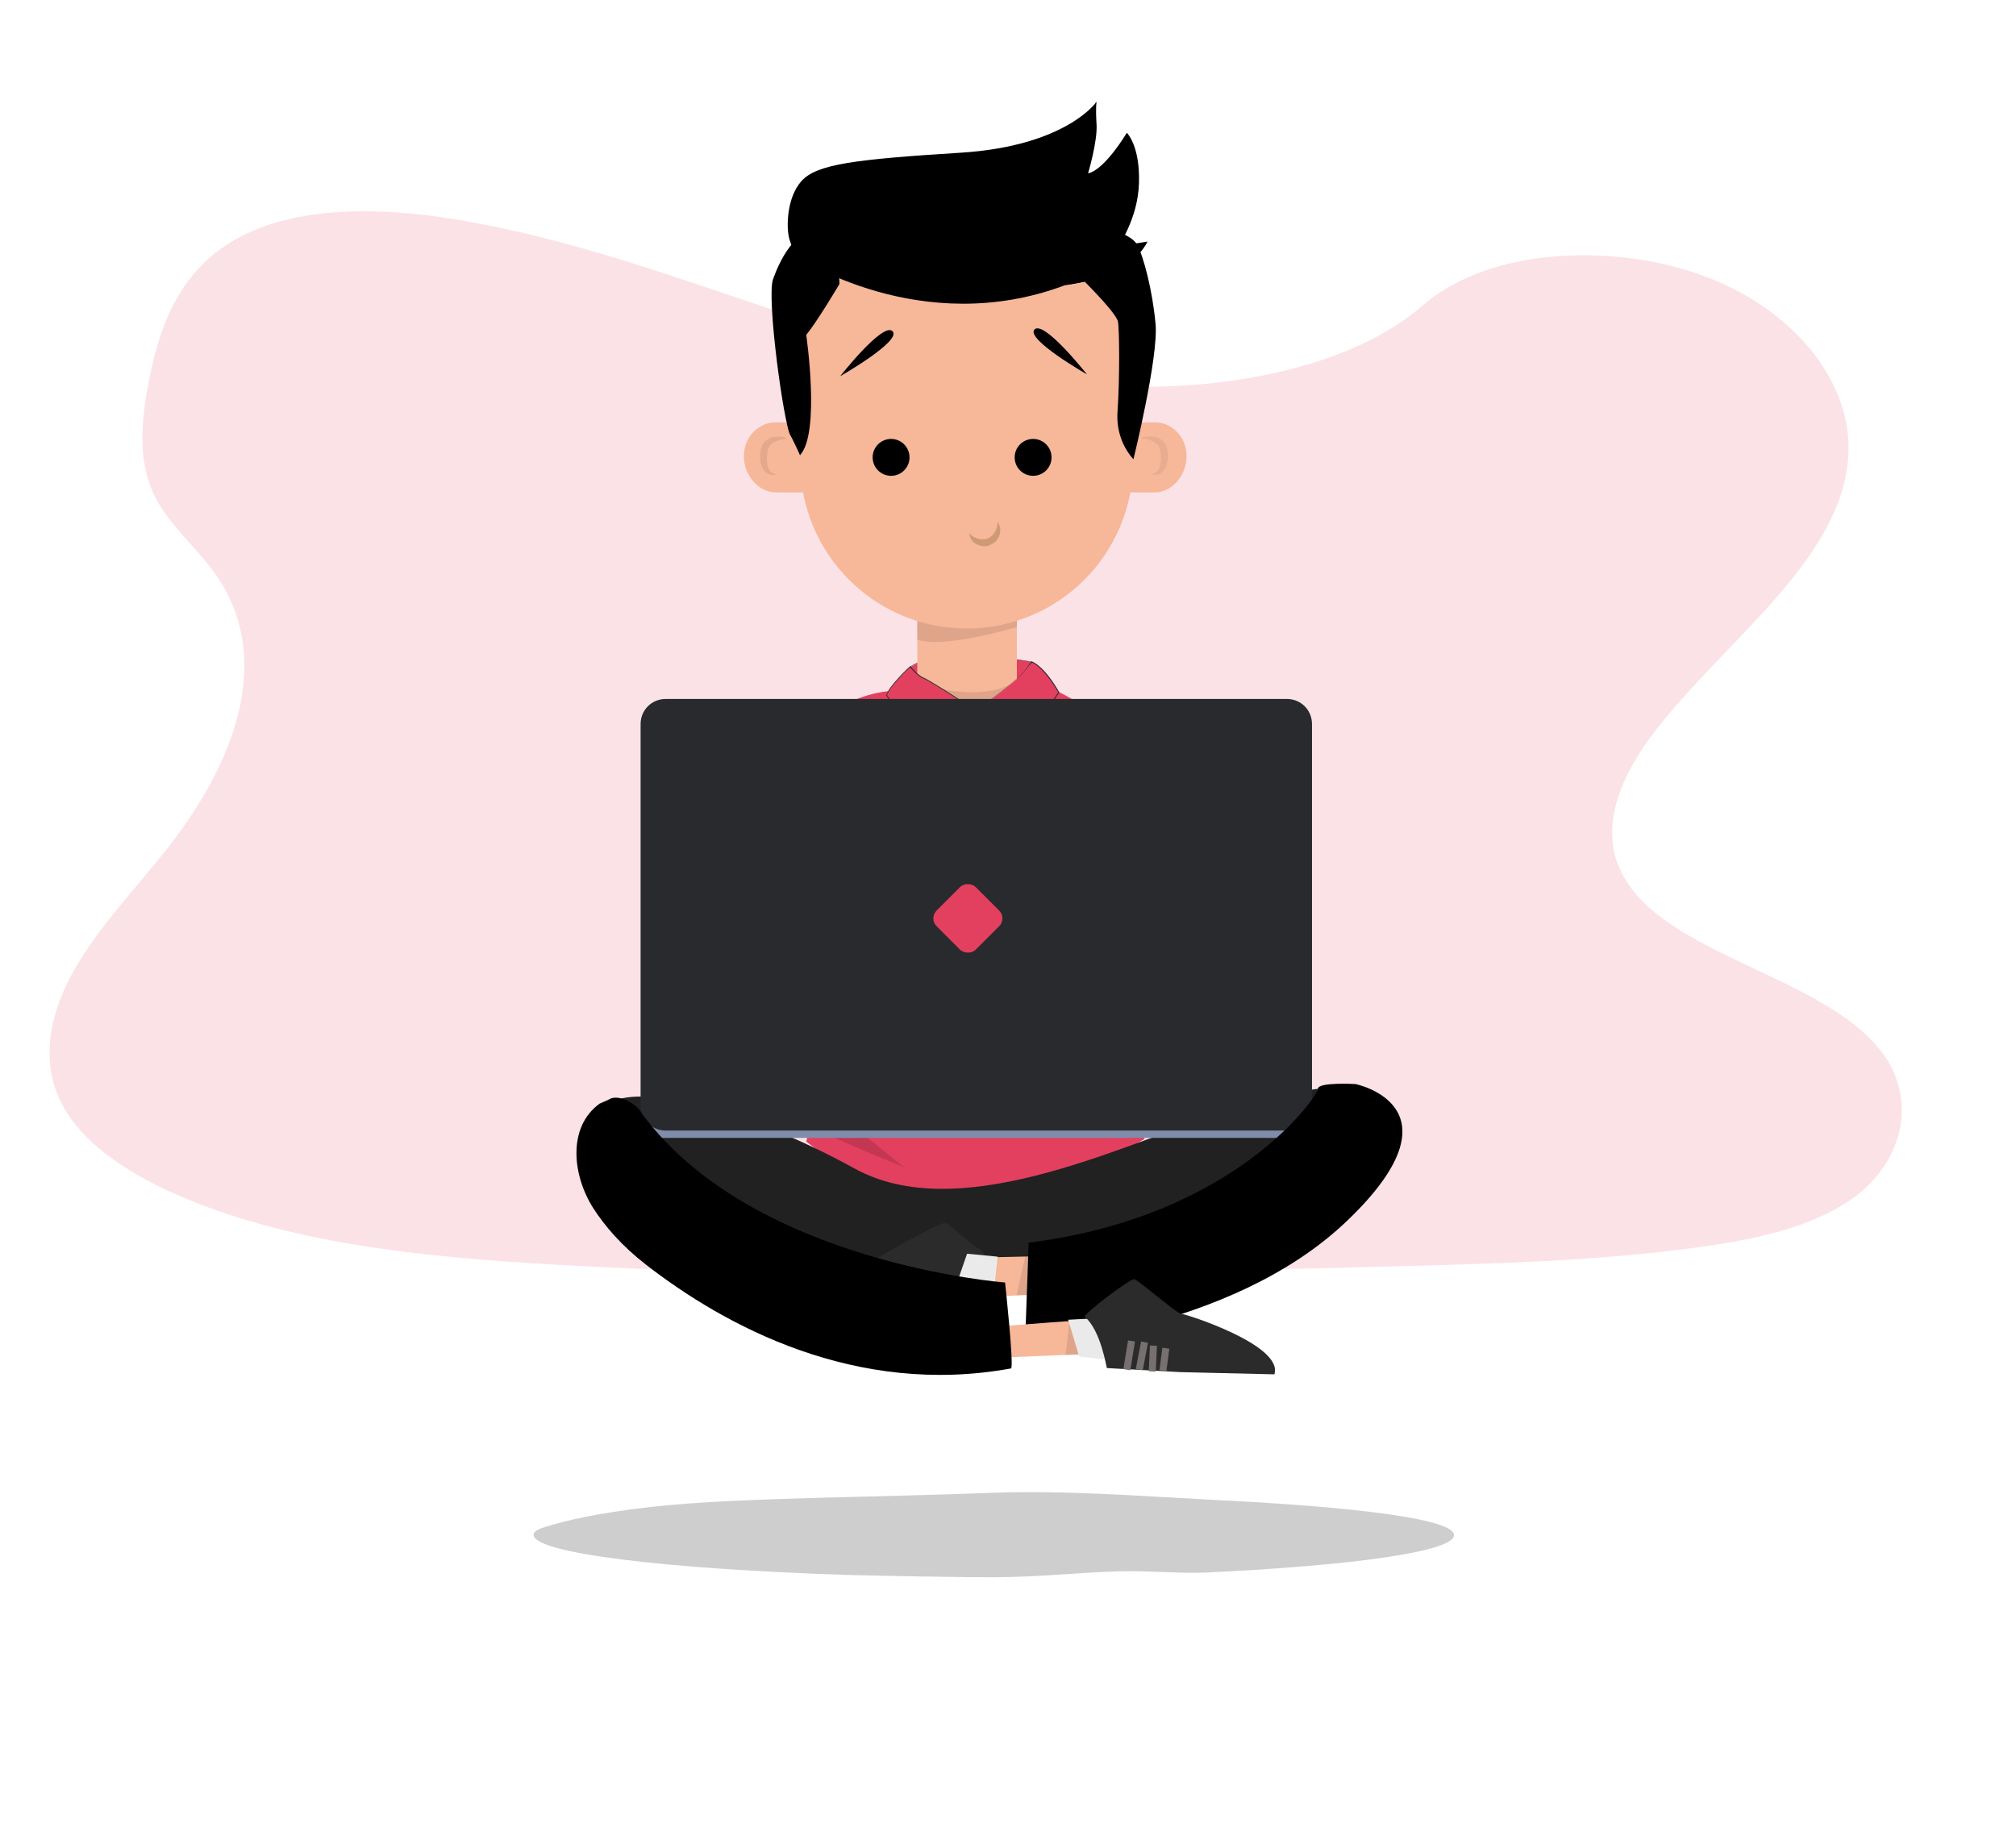 <svg xmlns="http://www.w3.org/2000/svg" version="1.1" viewBox="80 -10 100.188 500" height="650.683" width="711.188" data-name="Layer 1" id="b52d7e2d-d80f-4111-b6ed-d15502ee1edd"><path d="M 162,94.8 C 129.812,93.84 99.156,84.93 69.877,75.179 40.599,65.429 11.608,54.625 -19.809,49.459 c -20.207,-3.323 -43.314,-3.792 -59.597,5.498 -15.666,8.957 -20.729,24.376 -23.455,38.695 -2.044,10.778 -3.253,22.116 2.362,32.203 3.894,7.004 10.812,12.89 15.597,19.599 16.641,23.34 4.879,52.122 -13.16,74.912 -8.455,10.689 -18.272,20.9 -24.802,32.272 -6.53,11.371 -9.549,24.419 -3.839,36.029 5.665,11.516 19.158,20.149 33.77,26.228 29.686,12.344 64.655,15.88 98.782,17.88 75.507,4.432 151.421,2.512 227.127,0.593 28.02,-0.712 56.16,-1.433 83.723,-5.148 15.308,-2.064 31.114,-5.34 42.224,-13.223 14.105,-10.036 17.601,-27.034 8.151,-39.616 -15.855,-21.109 -59.681,-26.356 -70.777,-49.009 -6.102,-12.468 0.164,-26.36 9.027,-37.923 19.018,-24.811 50.893,-46.573 52.574,-74.933 C 359.052,94.041 343.729,74.535 320.036,65.318 295.198,55.657 260.762,56.873 242.45,72.863 223.571,89.311 190.418,95.645 162,94.8 Z" fill="#E3405F" opacity="0.15" id="path13"/><g id="tshirt"><path id="path2" d="M127.7,186.5c-8.3,0-23.5-7.9-25-13c-0.3-1.1,0.1-2.1,1.2-2.8c2.9-1.8,7.9-2.8,15-2.8        c8.2,0,16.5,1.3,17.5,1.5c0,0.8-0.4,6-3.4,14.4C132.3,185.6,130.6,186.5,127.7,186.5C127.7,186.5,127.7,186.5,127.7,186.5z" fill="#E3405F"/><path id="path4" d="M118.8,168c8,0,16,1.2,17.4,1.4c-0.1,1.1-0.5,6.1-3.4,14.2c-0.6,1.7-2.3,2.6-5.2,2.6        c-8.3,0-23.4-7.8-24.9-12.9c-0.3-1.1,0.1-2,1.1-2.6C106.8,168.9,111.8,168,118.8,168 M118.8,167.8c-5.8,0-11.7,0.6-15,2.8        c-6.8,4.2,13.5,16,23.9,16c2.7,0,4.7-0.8,5.4-2.7c3.4-9.3,3.4-14.5,3.4-14.5S127.7,167.8,118.8,167.8L118.8,167.8z" fill="#2D2D2D"/></g><g id="arms"><path id="path7" d="M177.5,221.6c0,0,3.3,23.5,0,27.7s-14.5,0-16-5.8c-1.5-5.8-1.5-5.8-1.5-5.8s-0.2-6.8,2.9-9.2        c3.1-2.4,3.4-2.7,3.4-2.7L177.5,221.6z" fill="#D3B39B"/><path id="path9" d="M62.5,221.6c0,0-3.3,23.5,0,27.7c3.3,4.2,14.5,0,16-5.8c1.5-5.8,1.5-5.8,1.5-5.8s0.2-6.8-2.9-9.2        c-3.1-2.4-3.4-2.7-3.4-2.7L62.5,221.6z" fill="#D3B39B"/></g><g opacity="0.20" id="brows"><path id="path12" d="M1.5,406.1c0-1.2,1.9-1.8,5.4-2.8c6.2-1.8,17.3-4,32-5.3c22.5-2,53.4-2,87.4-3.3c19.6-0.7,41.2,1,58.8,1.9        c39.1,1.9,65.9,5.2,65.9,9.6c0,4.4-26.9,8.2-66.4,10.1c-7.3,0.4-16.1-0.5-24.2-0.3c-11.1,0.3-21.9,1.6-34.1,1.6        c-4.2,0-8.4,0-12.6-0.1c-9.2-0.1-18.1-0.3-26.6-0.5C37.3,415.4,1.5,411.1,1.5,406.1z" fill="#0A0A0A"/></g><g id="head"><g id="ccc"><rect id="rect15" height="47" width="27" fill="#F7B799" y="147.5" x="105.5"/></g><path id="path18" d="M104.4,172.5c-0.1,4.6,25.5,9.1,29.6-0.5c0,0-1,6.9-2.8,8.3c-1.8,1.3-12,8.5-12,8.5s-12.8-2.9-14.1-7.2        C103.8,177.3,104.4,172.5,104.4,172.5z" opacity="0.1"/><g id="ears"><g id="g28"><g id="g22"><path id="path20" d="M178.5,113.7L178.5,113.7c0-5.3-4-9.2-8.6-9.2h-11.5l-6.2,18.6c0,0.2,9.4,0.4,9.5,0.4h8.2              C174.5,123.5,178.5,118.9,178.5,113.7z" fill="#F7B799"/></g><g id="g26" opacity="6.000000e-002"><path id="path24" d="M166,108.8c0,0,1-0.5,2.6-0.5c0.8,0,1.9,0.1,2.9,0.8c0.5,0.3,1,0.8,1.3,1.4c0.1,0.3,0.3,0.6,0.3,0.9              c0.1,0.2,0.1,0.5,0.2,0.8c0.2,1.1,0.2,2.2-0.1,3.3c-0.1,0.5-0.3,1-0.6,1.5c-0.2,0.5-0.6,0.8-0.9,1.1c-0.7,0.6-1.5,0.7-2,0.6              c-0.5,0-0.7-0.1-0.7-0.1c0,0,1.2-0.2,1.9-1.3c0.7-1.1,0.8-3,0.5-4.8c0-0.2-0.1-0.5-0.1-0.7c0-0.2-0.1-0.4-0.2-0.5              c-0.2-0.3-0.3-0.6-0.6-0.9c-0.5-0.5-1.3-0.8-2-1.1C167.1,108.9,166,108.8,166,108.8z"/></g></g><g id="g38"><g id="g32"><path id="path30" d="M58.5,113.7L58.5,113.7c0-5.3,4-9.2,8.7-9.2h11.5l6.2,18.6c0,0.2-9.4,0.4-9.5,0.4h-8.2              C62.5,123.5,58.5,118.9,58.5,113.7z" fill="#F7B799"/></g><g id="g36" opacity="8.000000e-002"><path id="path34" d="M70.3,108.8c0,0-1.1,0.2-2.5,0.6c-0.7,0.2-1.5,0.6-2,1.1c-0.3,0.2-0.4,0.6-0.6,0.9c0,0.2-0.1,0.3-0.2,0.5              c0,0.3-0.1,0.5-0.1,0.7c-0.3,1.8-0.2,3.8,0.5,4.8c0.7,1.1,2,1.2,1.9,1.3c0,0-0.2,0.1-0.7,0.1c-0.5,0-1.3-0.1-2-0.6              c-0.4-0.3-0.7-0.7-0.9-1.1c-0.3-0.4-0.5-0.9-0.6-1.5c-0.3-1.1-0.2-2.2-0.1-3.3c0-0.3,0.1-0.5,0.2-0.8c0.1-0.3,0.2-0.6,0.3-0.9              c0.3-0.6,0.8-1.1,1.3-1.4c1-0.7,2-0.8,2.9-0.8C69.3,108.3,70.3,108.8,70.3,108.8z"/></g></g></g><g id="g43" opacity="0.1"><path id="path41" d="M104.6,156.7l27.9,1.1v2.2c0,0-20,6-27,3.4v-5.6L104.6,156.7z"/></g><g id="chin"><path id="path45" d="M73.8,115.3c0-24.9,20.2,6.3,45.1,6.3s45.1-31.2,45.1-6.3s-20.2,45.1-45.1,45.1S73.8,140.2,73.8,115.3z" fill="#F7B799"/></g><g id="face"><path id="path48" d="M163.5,108.9c0,15.3-12.4,27.6-27.6,27.6h-33.7c-15.3,0-27.6-12.4-27.6-27.6V75.1          c0-15.3,12.4-27.6,27.6-27.6h33.7c15.3,0,27.6,12.4,27.6,27.6V108.9z" fill="#F7B799"/></g><g id="mouth"><path id="path54" d="M127.2,131.5c0,0,0.7,0.6,0.8,2.1c0,0.7-0.1,1.5-0.6,2.3c-0.2,0.4-0.5,0.8-0.9,1.1          c-0.4,0.3-0.8,0.5-1.3,0.8c-0.3,0.1-0.9,0.3-1.4,0.3c-0.5,0-1-0.1-1.4-0.2c-0.9-0.3-1.6-0.8-2-1.3c-0.9-1.1-0.7-2.1-0.8-2.1          c0,0,0.1,0.2,0.4,0.4c0.2,0.3,0.6,0.6,1.1,0.8c0.5,0.3,1,0.4,1.6,0.5c0.3,0,0.6,0,0.9,0c0.3,0,0.5-0.1,0.9-0.2          c0.2-0.1,0.5-0.2,0.8-0.4c0.2-0.2,0.5-0.4,0.7-0.6c0.4-0.4,0.7-1,0.9-1.5c0.2-0.5,0.3-1,0.3-1.3          C127.2,131.8,127.2,131.5,127.2,131.5z" fill="#CE9A74"/></g><g id="hair"><g id="sides"><g id="g59"><path id="path57" d="M84.4,67c0,0-5.9,10-9,13.8c0,0,3.9,26.7-1.7,32.6c0,0-0.8-2.4-2.6-5.4c-1.8-3.1-6.5-37.2-4.7-42.3              s6.1-13.8,12-12.8C84.4,54,84.4,67,84.4,67z" fill="#000000"/></g><g id="g63"><path id="path61" d="M164,114.4l0.1,0.1c0,0,6.8-27.6,6-36.6s-3.3-18.7-5.1-21.7c-1.8-3.1-10.7-5.6-12-2.8              c-1.3,2.8-6.1,9-6.1,9s12.5,12,13,14.8c0.4,2.1,0.5,15.3-0.1,24.2C159.4,106.2,160.9,110.9,164,114.4z" fill="#000000"/></g><g id="g67"><path id="path65" d="M84.2,65.4c0,0-5.6,11.5-9.6,14c0,0,7.8-12.3,8-14c0.2-1.8,0.2-1.8,0.2-1.8L84.2,65.4z" fill="#000000"/></g><g id="g71"><path id="path69" d="M73.8,113.5c0,0-3.2-13.9-3.2-15.6c0-1.8,0.2-4.9,0.2-4.9s-1.8,8.3,0,14.2L73.8,113.5z" fill="#000000"/></g><g id="g75"><path id="path73" d="M162,94.8c0,0-0.2,11,1.4,14.5l0.5-2.7L162,94.8z" fill="#000000"/></g></g><g id="stripe"><g id="g80"><path id="path78" d="M72.9,59.6c0,0,33.5,22.5,72.7,7.7c0,0,17.4-1.8,22.3-11.8c0,0-6.1,1-7.2,1c-1,0,4.6-6.7,4.9-16.9              c0.3-10.2-3.3-13.6-3.3-13.6s-5.9,10-10.5,11c0,0,2.6-8.7,2.3-13.3s0-6.1,0-6.1s-8.2,12-36.8,13.8c-28.7,1.8-39.1,3.1-43.2,7.7              c-4.1,4.6-4.1,12.8-3.3,15.6S72.9,59.6,72.9,59.6z" fill="#000000"/></g><g id="g84"><path id="path82" d="M73.6,55.9c0.2-1.2-2.6-8.1,1.2-11.7c3.8-3.6,15.3-6.9,23.5-7.2c8.1-0.2,29.2-1.7,34.2-3.4              c5-1.7,7.4-3.8,7.4-3.8s-2.6,6.9-37.8,10.3C66.9,43.4,73.6,55.9,73.6,55.9z" fill="#000000"/></g><g id="g88"><path id="path86" d="M154.7,37.7c0,0-8,7-26,9.3c-18,2.2-24.6,4.9-24.6,4.9s32.5-3.5,34.6-3.7              C140.8,48.1,151.6,47.9,154.7,37.7z" fill="#000000"/></g><g id="g92"><path id="path90" d="M83.7,57.8c0,0,12,2.9,15.3,2.6c3.4-0.2,9.1-2.2,9.1-2.2S103.1,65.9,83.7,57.8z" fill="#000000"/></g><g id="g96"><path id="path94" d="M154,17.6c0,0-5.2,12.9-6.7,14.1c-1.4,1.2-4.5,3.8-4.5,3.8s7.7-2.9,9.8-9.1L154,17.6z" fill="#000000"/></g><g id="g100"><path id="path98" d="M150.7,66.4c0,0,15.1-5.8,17.1-10.9c0,0-19.7,11-22.3,11.8L150.7,66.4z" fill="#000000"/></g></g></g><g id="eyeb"><g id="g106"><path id="path104" d="M84.6,92c0,0,16.8-9.6,14.2-12.2C96.2,77.2,84.6,92,84.6,92z" fill="#000000"/></g><g id="g110"><path id="path108" d="M151.5,91.5c0,0-16.8-9.6-14.2-12.2C139.9,76.8,151.5,91.5,151.5,91.5z" fill="#000000"/></g></g><g id="eyey2"><circle id="circle113" r="5" cy="114" cx="98.4" fill="#000000"/><circle id="circle115" r="5" cy="114" cx="136.9" fill="#000000"/></g></g><g id="shirt"><path id="path119" d="M137.9,174.8c0,0,35.4,13.8,38.3,40.9l-11,11.5c0,0-0.5,67.7,1.9,71.6c0,0-20.1,12.2-33.3,15.1        s-40-2.2-43.1-3.6c-3.1-1.4-15.3-10.8-15.3-10.8s2.6-9.8,2.4-13.9c-0.2-4.1,0.5-27.5,0.2-31.8c-0.2-4.3-1.2-19.9-1.2-19.9        l-15.3-14.4c0,0,7.6-41.2,38.7-42.3c0,0,13,15.5,15.6,15.5s3.1,6.2,3.1,6.2s3.1-6.3,11-15.2C137.9,174.8,137.9,174.8,137.9,174.8z" fill="#E3405F"/><g id="g123"><polygon id="polygon121" points="62.8,220.6 60.2,224.5 77,238.6 77.8,236.8 77.2,233.2   " fill="#353535"/></g><g id="g127"><polygon id="polygon125" points="165.1,227.1 175.5,216.3 179.3,223.2 165.1,235.8   " fill="#353535"/></g><g id="gola"><g id="g131"><path id="path129" d="M109,189.8l-0.2-8.2l7.7,0.8l1.9,1.4c0,0,2.3,4.6,2.1,8.8c-0.2,4.1-4.6,5-4.6,5L109,189.8z" fill="#E3405F"/></g><g id="g135"><path id="path133" d="M121.8,182c0,0-5.4,15.2-5.6,23.3l0.5,6.4l8.9,0.2l-1-8.8c0,0,6.7-11,7.7-12            C133.3,190.2,130.1,179.5,121.8,182z" fill="#E3405F"/></g><g id="g145"><g id="g143"><g id="g141"><path id="path137" d="M109.7,196.7c-4.3-4.1-12.4-18.1-12.5-18.2c0.4-2.1,5.6-7,6.5-7.7c0,0,0,0.1,0.1,0.2                c0.5,0.8,2.8,2.8,3.5,3c0.7,0.1,10.6,6.3,11.4,7.1c0.6,0.6,0.8,4.1,0.9,6c-0.3-0.8-1-2.1-1.2-2.8c-0.2-0.5-0.7-0.8-1.6-0.8                c-1,0-2.5,0.3-4.5,1c-2.8,1-2.7,7.5-2.7,10.7C109.7,195.8,109.7,196.4,109.7,196.7z" fill="#E3405F"/><path id="path139" d="M103.6,170.9C103.7,170.9,103.7,170.9,103.6,170.9c0.5,0.9,2.8,2.9,3.6,3.1c0.7,0.1,10.6,6.3,11.4,7.1                c0.4,0.4,0.7,3.1,0.8,5.3c-0.3-0.7-0.7-1.7-0.9-2.2c-0.2-0.6-0.8-0.9-1.7-0.9c-1,0-2.6,0.3-4.5,1c-2.9,1-2.8,7.4-2.8,10.8                c0,0.4,0,0.9,0,1.2c-4.1-4.1-11.5-16.7-12.2-17.9C97.9,176.4,102.5,171.8,103.6,170.9 M103.8,170.5c-0.3,0-6.2,5.7-6.7,8                c0,0,8.3,14.4,12.6,18.3c0,0,0,0,0,0c0.4,0-0.9-11,2.7-12.3c2-0.7,3.4-1,4.4-1c0.9,0,1.3,0.2,1.5,0.7c0.3,1,1.4,3.4,1.4,3.4                s-0.2-5.9-1-6.7c-0.8-0.8-10.7-7-11.5-7.2C106.5,173.6,103.6,171,103.8,170.5C103.8,170.5,103.8,170.5,103.8,170.5L103.8,170.5                z" fill="#2D2D2D"/></g></g></g><g id="g149"><path id="path147" d="M129.5,191.6c0,0-5.2-4.5-6.8-4.2c-1.6,0.3-4.2,5.5-4.5,6.2c-0.2,0.7-1,18.7-0.4,20.6l-0.7-0.1            c0,0,0.6-20.3,0.6-21c0.1-0.7,2-5.5,2-5.5l2.1-5.6C121.8,182,129.1,177.8,129.5,191.6z" fill="#353535"/></g><g id="g153"><circle id="circle151" r="2.2" cy="194.2" cx="121.6" fill="#BCBCBC"/></g><g id="g157"><circle id="circle155" r="2" cy="202.3" cx="121.7" fill="#BCBCBC"/></g><g id="g167"><g id="g165"><g id="g163"><path id="path159" d="M129.7,199.1c0.2-2.4,0.7-12.4-2.8-16.2c-0.9-0.9-1.9-1.4-3.1-1.4c-0.4,0-0.8,0.1-1.2,0.2                c2.5-1.7,11.3-8,12.6-10.6l1.4-1.7c0.5,0.2,3.5,1.6,7.3,8.3L129.7,199.1z" fill="#E3405F"/><path id="path161" d="M136.6,169.6c0.7,0.3,3.5,1.9,7.1,8.1l-13.9,20.9c0.2-3,0.4-12.2-2.8-15.8c-0.9-1-2-1.5-3.2-1.5                c-0.2,0-0.5,0-0.7,0c3-2.1,10.8-7.8,12.2-10.3L136.6,169.6 M136.5,169.3l-1.4,1.8c-1.6,3-13.2,11-13.2,11                c0.7-0.2,1.4-0.4,1.9-0.4c7.4,0,5.7,17.9,5.7,17.9l14.5-21.9C139.7,170.2,136.5,169.3,136.5,169.3L136.5,169.3z" fill="#2D2D2D"/></g></g></g></g><g id="g172" opacity="0.14"><path id="path170" d="M78.9,288c0,0-0.7,5.3-1.4,6.9c-0.7,1.7,24.4,11.5,24.4,11.5L78.9,288z"/></g></g><g id="g177"><path id="path175" d="M43.6,262" fill="#E6B99B"/></g><path id="path179" d="M66.2,245.2c0,0,6.5-6.7,15.8,1c9.2,7.7,2.2,12-4.1,12.7c-6.3,0.7-6.3,0.7-6.3,0.7s-4.2-0.9-7.3-2.2      c-1.9-0.8-3.1-2.7-3.1-4.7l0.1-7L66.2,245.2z" fill="#D3B39B"/><path id="path181" d="M173.3,245.2c0,0-6.5-6.7-15.8,1c-9.2,7.7-2.2,12,4.1,12.7c6.3,0.7,6.3,0.7,6.3,0.7s3.6-1,6.5-2.2      c2.3-0.9,3.8-3.1,3.8-5.6l0-5.5L173.3,245.2z" fill="#F7B799"/><g><path d="M172.1,262.9c0,0,8.2-4,5.2-10.6s-15.5-14.6-18-13.8c-2.5,0.8-16.7,14-16.5,15.4        s4.6,0.8,5.6,0.4c1-0.4-0.2,0,4.4,3C157.3,260.3,168.1,264.4,172.1,262.9z" fill="#F7B799" id="esquerda"/><path d="M66.3,251.3c0,0,10.5-9,13-10.2c2.5-1.2,10.6-1.8,12.8-4.6c2.3-2.8,1.7,4-2.5,7        c0,0,8.3,10.5,8.9,13.2c0.7,2.7-4.4,0-4.4,0s-12.3,5.4-13.5,4.8c-1.2-0.6-3,0-3,0s-3.7,1-6-3c-2.3-4-2.3-4-2.3-4L66.3,251.3z" fill="#F7B799"/></g><g id="legs"><g id="g188"><path id="path186" d="M15.7,303.3c0,0-1.9-11.2,8-15c9.9-3.8,37,3.2,64.8,18.5c27.8,15.3,69.9-5.1,98-14.7          c28.1-9.6,45.9-10.1,49.3,0.9c0,0-24.7,39.3-45.5,40.6s-48.2-1-48.2-1l-31.9,0.6c0,0-24.3,8.6-28.7,8.3          C77,341.2,20.8,325.3,15.7,303.3z" fill="#212121"/></g><g id="g192"><path id="path190" d="M91.2,333.1c0,0,20.3-12,21.9-11.5c1.6,0.5,6.9,5.9,9.1,6.9c2.2,1,1.6,3.7,1.6,3.7l-3,9.3l-22.3-1.9          L91.2,333.1z" fill="#2B2B2B"/></g><g id="g196"><polygon id="polygon194" points="134.9,341.1 114.3,342 119.9,331 137.6,330.6 136.7,342.2   " fill="#F7B799"/></g><g id="g200"><polygon id="polygon198" points="119,329.9 127.3,330.7 126,342.5 115.4,340.3   " fill="#EAEAEA"/></g><g id="notebook"><g id="g210"><g id="g204"><path id="path202" d="M212.5,295.1c0,1.9-1.5,3.4-3.4,3.4H33.9c-1.9,0-3.4-1.5-3.4-3.4v-1.3c0-1.9,1.5-3.4,3.4-3.4h175.3              c1.9,0,3.4,1.5,3.4,3.4V295.1z" fill="#7F8DAA"/></g><g id="g208"><path id="path206" d="M212.5,289.7c0,3.8-3,6.8-6.8,6.8H37.3c-3.8,0-6.8-3-6.8-6.8V186.3c0-3.8,3-6.8,6.8-6.8h168.4              c3.8,0,6.8,3,6.8,6.8V289.7z" fill="#292A2D"/></g></g><g id="logobook"><rect rx="3" id="rect1150" fill="#E3405F" width="15" height="15" x="-92.188" y="245.788" transform="rotate(-45)"/></g><radialgradient gradientUnits="userSpaceOnUse" r="17.232" cy="239.688" cx="121.644" id="logo1"/><path d="M138.7,239.7c0,2.9-0.7,5.7-2,8.1c-2.9,5.4-8.6,9.1-15.2,9.1          c-9.5,0-17.2-7.7-17.2-17.2s7.7-17.2,17.2-17.2c7.3,0,13.5,4.5,16,10.9c0.7,1.7,1.1,3.5,1.2,5.4l0.2,0.3l0,0.3L138.7,239.7z" fill="url(#logo1)" opacity="0.66" id="logo2"/></g><g id="g218" opacity="0.1"><polygon id="polygon216" points="135.8,341 132.4,341.2 134.8,330.6 136,330.5   "/></g><g id="g222"><path id="path220" d="M135.7,326.9l-1,27.8c0,0,55.2-2.9,87.4-33.8s2.2-37,2.2-37s-10.2-0.6-10.2,1.3          C214.2,287,191.9,319.9,135.7,326.9z" fill="#000000"/></g><g id="g226"><path id="path224" d="M129.3,349.5c0,0,24.9-2.1,25.4-1.6c0.5,0.5,3.8,8.9,3.8,8.9l-34,1.4c0,0,1.1-5.3,1.8-6.5          C126.9,350.5,129.3,349.5,129.3,349.5z" fill="#F7B799"/></g><g id="g230"><path id="path228" d="M130.9,361c0.9-0.2-1.6-23.3-1.6-23.3s-68.3-5.1-98.3-45.6h0c-1.5-2.9-6.7-5.8-9.3-3.9l-2.3,1          c-8.7,6.3-7.5,19.3-1.7,28.4c3.1,4.8,7.6,10.1,14.3,15.3C53.4,349.5,88.8,368.7,130.9,361z" fill="#000000"/></g><g id="g234" opacity="0.1"><polygon id="polygon232" points="150.4,357.3 145.7,357.4 146.8,348 149.4,351.4   "/></g><g id="g238"><polygon id="polygon236" points="157.2,358.6 149.4,357.8 146.4,347.8 155.8,347.3   " fill="#EAEAEA"/></g><g id="pe"><g id="g242"><path id="path240" d="M150.9,347c-0.7-0.5,12.3-10.4,13.4-10.2c1.1,0.2,11.6,9.4,12.8,9.4c1.1,0,27.8,8.5,25.2,16.4l-25.5-0.6            l-19.9-1.1C156.8,360.9,155.3,350.7,150.9,347z" fill="#2B2B2B"/></g><g id="g246"><rect id="rect244" height="7.9" width="1.9" fill="#777070" transform="matrix(0.987 0.161 -0.161 0.987 59.76 -21.577)" y="353.5" x="161.9"/></g><g id="g250"><rect id="rect248" height="7.6" width="1.9" fill="#777070" transform="matrix(0.982 0.188 -0.188 0.982 70.384 -24.918)" y="353.9" x="165.3"/></g><g id="g254"><rect id="rect252" height="7" width="1.9" fill="#777070" transform="matrix(0.999 4.593970e-002 -4.593970e-002 0.999 16.64 -7.403)" y="354.8" x="168.4"/></g><g id="g258"><rect id="rect256" height="6.1" width="1.9" fill="#777070" transform="matrix(0.991 0.131 -0.131 0.991 48.376 -19.495)" y="355.6" x="171.7"/></g></g><g id="g263"><path id="path261" d="M133,342.9" fill="#E6B99B"/></g></g></svg>